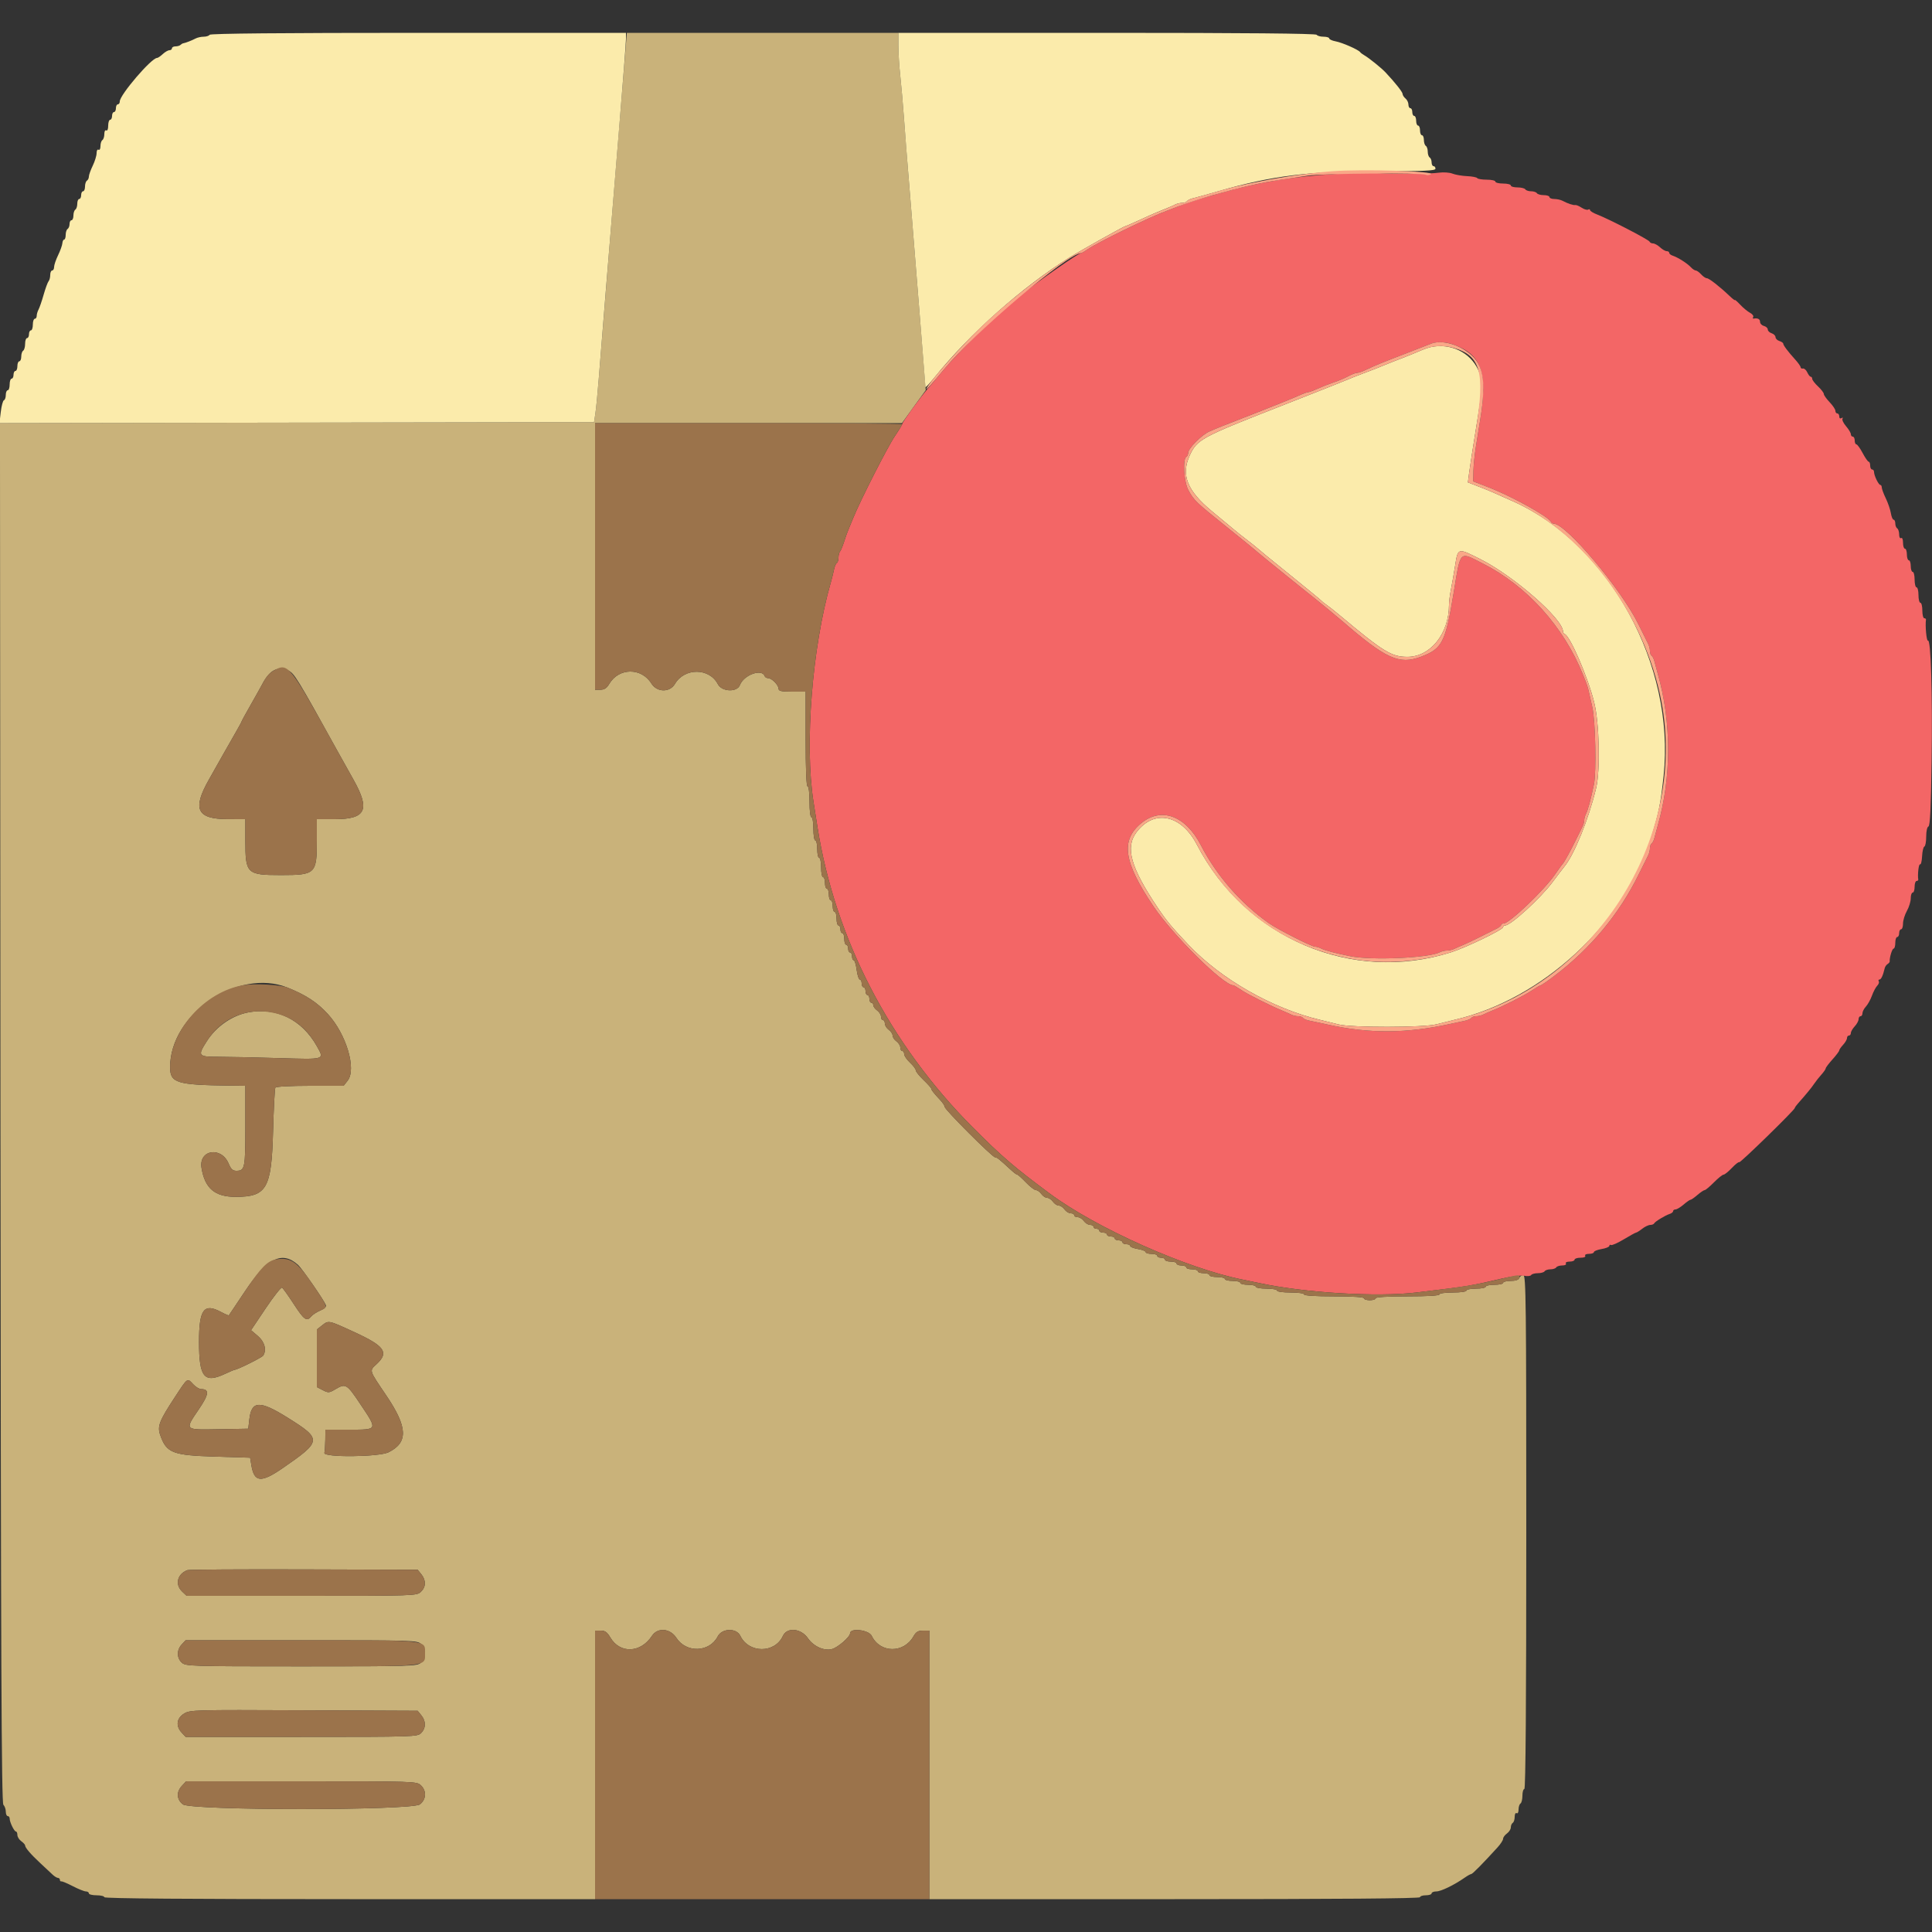 <svg id="svg" version="1.1" xmlns="http://www.w3.org/2000/svg" xmlns:xlink="http://www.w3.org/1999/xlink" width="400" height="400" viewBox="0, 0, 400,400"><rect x="0" y="0" width="400" height="400" fill="#333333" stroke="none"/><g id="svgg"><path id="path0" d="M128.455 23.100 C 127.726 32.065,126.701 44.620,126.179 51.000 C 125.140 63.673,124.618 70.137,123.966 78.400 C 123.732 81.370,123.417 84.610,123.266 85.600 L 122.992 87.400 61.493 87.501 L -0.005 87.603 0.097 230.381 C 0.179 343.961,0.302 373.262,0.700 373.660 C 0.975 373.935,1.200 374.574,1.200 375.080 C 1.200 375.586,1.380 376.000,1.600 376.000 C 1.820 376.000,2.000 376.234,2.000 376.520 C 2.000 377.256,2.941 379.193,3.300 379.197 C 3.465 379.199,3.600 379.520,3.600 379.912 C 3.600 380.303,3.960 380.883,4.400 381.200 C 4.840 381.517,5.200 381.915,5.200 382.084 C 5.200 382.546,6.396 383.937,8.365 385.763 C 9.335 386.663,10.460 387.715,10.865 388.100 C 11.269 388.485,11.780 388.800,12.000 388.800 C 12.220 388.800,12.400 388.980,12.400 389.200 C 12.400 389.420,12.535 389.564,12.700 389.520 C 12.865 389.476,13.939 389.926,15.087 390.520 C 16.234 391.114,17.449 391.600,17.787 391.600 C 18.124 391.600,18.400 391.780,18.400 392.000 C 18.400 392.220,19.120 392.400,20.000 392.400 C 20.880 392.400,21.600 392.580,21.600 392.800 C 21.600 393.065,38.800 393.200,72.400 393.200 L 123.200 393.200 123.200 365.400 L 123.200 337.600 124.360 337.600 C 125.266 337.600,125.705 337.912,126.359 339.020 C 128.366 342.423,132.638 342.261,134.976 338.692 C 136.151 336.899,138.748 337.108,140.035 339.100 C 142.088 342.276,146.886 342.115,148.593 338.814 C 149.487 337.085,152.469 337.003,153.278 338.685 C 155.033 342.334,160.420 342.344,162.091 338.700 C 162.940 336.848,165.843 337.113,167.266 339.173 C 168.433 340.861,170.581 341.842,172.214 341.432 C 173.431 341.127,176.000 338.906,176.000 338.159 C 176.000 336.983,179.879 337.439,180.478 338.685 C 182.209 342.283,187.103 342.345,189.123 338.794 C 189.655 337.859,190.078 337.605,191.100 337.603 L 192.400 337.600 192.400 365.400 L 192.400 393.200 243.200 393.200 C 276.800 393.200,294.000 393.065,294.000 392.800 C 294.000 392.580,294.540 392.400,295.200 392.400 C 295.860 392.400,296.400 392.220,296.400 392.000 C 296.400 391.780,296.844 391.600,297.386 391.600 C 298.341 391.600,301.086 390.265,303.262 388.743 C 303.846 388.334,304.450 388.000,304.605 388.000 C 304.861 388.000,306.933 385.902,310.025 382.511 C 310.671 381.803,311.200 380.987,311.200 380.700 C 311.200 380.412,311.560 379.917,312.000 379.600 C 312.440 379.283,312.800 378.714,312.800 378.335 C 312.800 377.957,312.980 377.536,313.200 377.400 C 313.420 377.264,313.600 376.703,313.600 376.153 C 313.600 375.588,313.774 375.260,314.000 375.400 C 314.226 375.540,314.400 375.212,314.400 374.647 C 314.400 374.097,314.580 373.536,314.800 373.400 C 315.020 373.264,315.200 372.533,315.200 371.776 C 315.200 371.019,315.380 370.400,315.600 370.400 C 315.865 370.400,316.000 352.400,316.000 317.200 C 316.000 269.693,315.934 264.000,315.387 264.000 C 315.051 264.000,314.671 264.270,314.545 264.600 C 314.395 264.991,313.772 265.200,312.757 265.200 C 311.901 265.200,311.200 265.380,311.200 265.600 C 311.200 265.820,310.390 266.000,309.400 266.000 C 308.410 266.000,307.600 266.180,307.600 266.400 C 307.600 266.620,306.700 266.800,305.600 266.800 C 304.500 266.800,303.600 266.980,303.600 267.200 C 303.600 267.429,302.400 267.600,300.800 267.600 C 299.200 267.600,298.000 267.771,298.000 268.000 C 298.000 268.251,295.533 268.400,291.400 268.400 C 287.267 268.400,284.800 268.549,284.800 268.800 C 284.800 269.020,284.260 269.200,283.600 269.200 C 282.940 269.200,282.400 269.020,282.400 268.800 C 282.400 268.551,280.067 268.400,276.200 268.400 C 272.333 268.400,270.000 268.249,270.000 268.000 C 270.000 267.771,268.800 267.600,267.200 267.600 C 265.600 267.600,264.400 267.429,264.400 267.200 C 264.400 266.980,263.410 266.800,262.200 266.800 C 260.990 266.800,260.000 266.620,260.000 266.400 C 260.000 266.180,259.280 266.000,258.400 266.000 C 257.520 266.000,256.800 265.820,256.800 265.600 C 256.800 265.380,256.080 265.200,255.200 265.200 C 254.320 265.200,253.600 265.020,253.600 264.800 C 253.600 264.580,252.880 264.400,252.000 264.400 C 251.120 264.400,250.400 264.220,250.400 264.000 C 250.400 263.780,249.860 263.600,249.200 263.600 C 248.540 263.600,248.000 263.420,248.000 263.200 C 248.000 262.980,247.460 262.800,246.800 262.800 C 246.140 262.800,245.600 262.620,245.600 262.400 C 245.600 262.180,245.150 262.000,244.600 262.000 C 244.050 262.000,243.600 261.820,243.600 261.600 C 243.600 261.380,243.060 261.200,242.400 261.200 C 241.740 261.200,241.200 261.020,241.200 260.800 C 241.200 260.580,240.840 260.400,240.400 260.400 C 239.960 260.400,239.600 260.220,239.600 260.000 C 239.600 259.780,239.060 259.600,238.400 259.600 C 237.740 259.600,237.200 259.436,237.200 259.235 C 237.200 259.034,236.480 258.749,235.600 258.600 C 234.720 258.451,234.000 258.166,234.000 257.965 C 234.000 257.764,233.640 257.600,233.200 257.600 C 232.760 257.600,232.400 257.420,232.400 257.200 C 232.400 256.980,232.040 256.800,231.600 256.800 C 231.160 256.800,230.800 256.620,230.800 256.400 C 230.800 256.180,230.440 256.000,230.000 256.000 C 229.560 256.000,229.200 255.820,229.200 255.600 C 229.200 255.380,228.840 255.200,228.400 255.200 C 227.960 255.200,227.600 255.020,227.600 254.800 C 227.600 254.580,227.330 254.400,227.000 254.400 C 226.670 254.400,226.400 254.220,226.400 254.000 C 226.400 253.780,226.080 253.600,225.688 253.600 C 225.297 253.600,224.717 253.240,224.400 252.800 C 224.083 252.360,223.503 252.000,223.112 252.000 C 222.720 252.000,222.400 251.820,222.400 251.600 C 222.400 251.380,222.080 251.200,221.688 251.200 C 221.297 251.200,220.717 250.840,220.400 250.400 C 220.083 249.960,219.543 249.600,219.200 249.600 C 218.857 249.600,218.317 249.240,218.000 248.800 C 217.683 248.360,217.143 248.000,216.800 248.000 C 216.457 248.000,215.917 247.640,215.600 247.200 C 215.283 246.760,214.779 246.400,214.480 246.400 C 214.182 246.400,213.246 245.680,212.400 244.800 C 211.554 243.920,210.750 243.200,210.613 243.200 C 210.476 243.200,209.924 242.795,209.386 242.300 C 206.811 239.929,206.400 239.600,206.010 239.600 C 205.462 239.600,195.600 229.734,195.600 229.186 C 195.600 228.954,195.195 228.330,194.700 227.801 C 193.341 226.347,192.800 225.660,192.800 225.386 C 192.800 225.249,192.080 224.446,191.200 223.600 C 190.320 222.754,189.600 221.851,189.600 221.592 C 189.600 221.333,189.060 220.617,188.400 220.000 C 187.740 219.383,187.200 218.591,187.200 218.240 C 187.200 217.888,187.020 217.600,186.800 217.600 C 186.580 217.600,186.400 217.280,186.400 216.888 C 186.400 216.497,186.040 215.917,185.600 215.600 C 185.160 215.283,184.800 214.743,184.800 214.400 C 184.800 214.057,184.440 213.517,184.000 213.200 C 183.560 212.883,183.200 212.303,183.200 211.912 C 183.200 211.520,183.020 211.200,182.800 211.200 C 182.580 211.200,182.400 210.880,182.400 210.488 C 182.400 210.097,182.040 209.517,181.600 209.200 C 181.160 208.883,180.800 208.393,180.800 208.112 C 180.800 207.830,180.620 207.600,180.400 207.600 C 180.180 207.600,180.000 207.240,180.000 206.800 C 180.000 206.360,179.820 206.000,179.600 206.000 C 179.380 206.000,179.200 205.640,179.200 205.200 C 179.200 204.760,179.020 204.400,178.800 204.400 C 178.580 204.400,178.400 204.040,178.400 203.600 C 178.400 203.160,178.226 202.800,178.014 202.800 C 177.801 202.800,177.508 201.900,177.362 200.800 C 177.216 199.700,176.940 198.800,176.748 198.800 C 176.557 198.800,176.400 198.440,176.400 198.000 C 176.400 197.560,176.220 197.200,176.000 197.200 C 175.780 197.200,175.600 196.840,175.600 196.400 C 175.600 195.960,175.420 195.600,175.200 195.600 C 174.980 195.600,174.800 195.060,174.800 194.400 C 174.800 193.740,174.620 193.200,174.400 193.200 C 174.180 193.200,174.000 192.840,174.000 192.400 C 174.000 191.960,173.820 191.600,173.600 191.600 C 173.380 191.600,173.200 190.970,173.200 190.200 C 173.200 189.430,173.020 188.800,172.800 188.800 C 172.580 188.800,172.400 188.260,172.400 187.600 C 172.400 186.940,172.220 186.400,172.000 186.400 C 171.780 186.400,171.600 185.860,171.600 185.200 C 171.600 184.540,171.420 184.000,171.200 184.000 C 170.980 184.000,170.800 183.460,170.800 182.800 C 170.800 182.140,170.620 181.600,170.400 181.600 C 170.180 181.600,170.000 180.700,170.000 179.600 C 170.000 178.500,169.820 177.600,169.600 177.600 C 169.380 177.600,169.200 176.790,169.200 175.800 C 169.200 174.810,169.020 174.000,168.800 174.000 C 168.578 174.000,168.400 172.933,168.400 171.600 C 168.400 170.267,168.222 169.200,168.000 169.200 C 167.767 169.200,167.600 167.867,167.600 166.000 C 167.600 164.133,167.433 162.800,167.200 162.800 C 166.944 162.800,166.800 159.267,166.800 153.000 L 166.800 143.200 164.000 143.200 C 161.778 143.200,161.200 143.076,161.200 142.600 C 161.200 141.840,159.781 140.400,159.033 140.400 C 158.722 140.400,158.407 140.224,158.333 140.009 C 157.771 138.360,153.994 139.711,153.180 141.853 C 152.603 143.371,149.446 143.237,148.631 141.659 C 146.867 138.249,141.739 138.210,139.742 141.591 C 138.666 143.412,136.016 143.363,134.855 141.500 C 132.786 138.179,128.128 138.228,126.142 141.591 C 125.619 142.476,125.129 142.800,124.314 142.800 L 123.200 142.800 123.200 115.200 L 123.200 87.600 154.973 87.600 L 186.746 87.600 189.207 84.190 L 191.669 80.780 190.441 65.490 C 189.765 57.080,189.024 47.860,188.795 45.000 C 188.565 42.140,188.211 37.820,188.007 35.400 C 187.804 32.980,187.441 28.300,187.201 25.000 C 186.961 21.700,186.593 17.458,186.382 15.573 C 186.172 13.688,186.000 10.943,186.000 9.473 L 186.000 6.800 157.890 6.800 L 129.781 6.800 128.455 23.100 M59.695 138.825 C 60.906 139.377,61.589 140.495,69.821 155.400 C 70.550 156.720,72.058 159.420,73.172 161.400 C 76.688 167.647,75.775 169.600,69.342 169.600 L 65.600 169.600 65.600 174.026 C 65.600 180.911,65.327 181.175,58.200 181.175 C 51.073 181.175,50.800 180.911,50.800 174.026 L 50.800 169.600 47.100 169.591 C 40.749 169.576,39.785 167.522,43.256 161.400 C 44.253 159.640,45.573 157.300,46.189 156.200 C 46.805 155.100,47.914 153.155,48.654 151.879 C 49.394 150.602,50.000 149.491,50.000 149.410 C 50.000 149.329,50.855 147.764,51.901 145.932 C 52.947 144.099,54.037 142.150,54.323 141.600 C 55.822 138.726,57.535 137.841,59.695 138.825 M59.502 204.459 C 63.318 205.990,65.672 207.532,67.889 209.954 C 71.713 214.134,73.851 221.356,71.971 223.746 L 71.142 224.800 64.195 224.800 C 60.183 224.800,57.147 224.962,57.010 225.184 C 56.879 225.396,56.666 229.491,56.535 234.284 C 56.215 246.072,55.231 247.789,48.800 247.797 C 44.484 247.801,42.412 246.047,41.723 241.805 C 41.110 238.028,45.820 237.280,47.338 240.914 C 47.805 242.031,48.193 242.400,48.900 242.400 C 50.706 242.400,50.800 241.941,50.800 233.120 L 50.800 224.800 47.500 224.760 C 36.605 224.628,35.234 224.208,35.217 221.000 C 35.159 209.977,49.279 200.360,59.502 204.459 M51.331 209.618 C 47.998 210.277,44.774 212.524,42.841 215.536 C 40.855 218.632,40.981 218.800,45.300 218.801 C 47.335 218.802,52.915 218.920,57.700 219.065 C 67.436 219.359,67.193 219.435,65.591 216.583 C 62.499 211.079,57.151 208.467,51.331 209.618 M61.680 261.864 C 62.522 262.617,67.055 269.156,67.451 270.188 C 67.595 270.564,67.213 270.951,66.335 271.318 C 65.601 271.625,64.753 272.174,64.451 272.538 C 63.508 273.675,62.966 273.296,60.832 270.011 C 59.692 268.257,58.596 266.721,58.395 266.597 C 58.194 266.473,56.668 268.403,55.003 270.886 L 51.976 275.400 53.388 276.600 C 54.789 277.791,55.249 279.479,54.494 280.660 C 54.241 281.056,49.128 283.600,48.586 283.600 C 48.479 283.600,47.599 283.973,46.630 284.428 C 42.280 286.473,41.214 285.186,41.206 277.882 C 41.198 271.102,42.200 269.722,45.749 271.624 C 46.594 272.077,47.331 272.392,47.385 272.324 C 47.440 272.256,48.942 270.014,50.723 267.341 C 55.317 260.447,58.384 258.914,61.680 261.864 M73.400 275.813 C 79.654 278.688,80.570 279.999,78.000 282.400 C 76.434 283.863,76.324 283.504,79.987 288.931 C 84.424 295.505,84.549 298.638,80.458 300.674 C 78.459 301.669,66.899 301.778,67.161 300.800 C 67.249 300.470,67.333 299.255,67.347 298.100 L 67.371 296.000 72.286 296.000 C 78.277 296.000,78.223 296.124,74.594 290.697 C 71.792 286.507,71.569 286.373,69.449 287.624 C 68.140 288.397,67.977 288.408,66.826 287.814 L 65.600 287.179 65.600 281.219 L 65.600 275.258 66.654 274.429 C 68.060 273.323,67.918 273.294,73.400 275.813 M40.000 286.600 C 40.517 287.150,41.246 287.600,41.621 287.600 C 43.388 287.600,43.285 288.651,41.218 291.698 C 38.189 296.161,38.073 296.041,45.300 295.910 L 51.400 295.800 51.624 293.850 C 52.069 289.973,53.764 289.894,59.507 293.484 C 66.710 297.986,66.678 298.333,58.540 303.952 C 54.017 307.075,52.619 306.930,52.028 303.279 L 51.788 301.800 44.594 301.578 C 35.717 301.305,34.478 300.824,33.185 297.149 C 32.535 295.301,32.945 294.228,36.200 289.269 C 38.913 285.135,38.739 285.258,40.000 286.600 M87.236 325.944 C 88.245 327.192,88.203 328.580,87.125 329.584 C 86.264 330.386,85.848 330.400,62.450 330.400 L 38.652 330.400 37.726 329.530 C 36.168 328.067,36.698 325.869,38.800 325.079 C 39.130 324.955,49.991 324.886,62.936 324.927 L 86.471 325.000 87.236 325.944 M87.200 340.400 C 88.246 341.446,88.226 343.271,87.158 344.238 C 86.350 344.969,85.357 345.000,62.400 345.000 C 39.443 345.000,38.450 344.969,37.642 344.238 C 36.574 343.272,36.563 341.606,37.616 340.475 L 38.431 339.600 62.416 339.600 C 85.867 339.600,86.418 339.618,87.200 340.400 M87.236 355.144 C 88.222 356.363,88.208 357.792,87.200 358.800 C 86.418 359.582,85.867 359.600,62.416 359.600 L 38.431 359.600 37.616 358.725 C 36.349 357.365,36.548 355.743,38.100 354.790 C 39.365 354.014,40.026 353.995,62.936 354.096 L 86.471 354.200 87.236 355.144 M87.125 369.616 C 88.352 370.759,88.272 372.528,86.946 373.571 C 85.291 374.873,39.509 374.873,37.854 373.571 C 36.551 372.546,36.477 370.995,37.670 369.726 L 38.539 368.800 62.394 368.800 C 85.848 368.800,86.264 368.814,87.125 369.616 " stroke="none" fill="#c9b27a" fill-rule="evenodd"></path><path id="path1" d="M276.600 36.013 C 267.967 36.499,260.451 37.743,252.800 39.951 C 252.030 40.173,250.770 40.524,250.000 40.730 C 248.328 41.178,244.918 42.305,243.800 42.780 C 243.360 42.966,242.370 43.349,241.600 43.630 C 237.943 44.965,227.166 50.214,225.138 51.649 C 224.554 52.062,223.963 52.400,223.825 52.400 C 223.279 52.400,215.091 58.119,211.209 61.213 C 206.774 64.745,198.537 72.734,195.364 76.580 C 194.284 77.888,192.843 79.598,192.162 80.380 C 190.618 82.150,186.800 87.419,186.800 87.778 C 186.800 87.924,186.105 89.069,185.255 90.322 C 183.757 92.530,178.151 103.550,176.669 107.200 C 176.267 108.190,175.784 109.360,175.595 109.800 C 175.407 110.240,175.024 111.320,174.745 112.200 C 174.465 113.080,174.093 113.971,173.918 114.180 C 173.743 114.389,173.600 114.963,173.600 115.456 C 173.600 115.949,173.441 116.451,173.246 116.571 C 173.051 116.692,172.796 117.287,172.679 117.895 C 172.562 118.503,172.259 119.720,172.006 120.600 C 168.146 134.042,166.558 154.141,168.421 165.974 C 168.648 167.418,169.019 169.770,169.244 171.200 C 172.870 194.241,184.185 216.133,201.400 233.413 C 207.400 239.436,210.040 241.705,217.363 247.131 C 227.080 254.332,245.820 262.675,257.400 264.957 C 258.060 265.087,259.500 265.387,260.600 265.623 C 270.140 267.675,285.040 268.577,293.236 267.598 C 304.007 266.312,304.231 266.276,310.907 264.720 C 312.836 264.271,314.944 264.009,315.591 264.138 C 316.239 264.268,316.877 264.200,317.008 263.987 C 317.140 263.774,317.766 263.600,318.400 263.600 C 319.034 263.600,319.664 263.420,319.800 263.200 C 319.936 262.980,320.476 262.800,321.000 262.800 C 321.524 262.800,322.064 262.620,322.200 262.400 C 322.336 262.180,322.897 262.000,323.447 262.000 C 324.012 262.000,324.340 261.826,324.200 261.600 C 324.060 261.373,324.396 261.200,324.976 261.200 C 325.539 261.200,326.000 261.020,326.000 260.800 C 326.000 260.580,326.551 260.400,327.224 260.400 C 327.937 260.400,328.344 260.233,328.200 260.000 C 328.060 259.773,328.396 259.600,328.976 259.600 C 329.539 259.600,330.000 259.436,330.000 259.235 C 330.000 259.034,330.720 258.749,331.600 258.600 C 332.480 258.451,333.200 258.155,333.200 257.941 C 333.200 257.728,333.354 257.648,333.543 257.765 C 333.732 257.881,334.923 257.352,336.191 256.588 C 337.459 255.825,338.610 255.196,338.748 255.191 C 338.887 255.186,339.450 254.830,340.000 254.400 C 340.550 253.970,341.300 253.614,341.667 253.609 C 342.033 253.604,342.393 253.465,342.467 253.300 C 342.634 252.924,344.764 251.625,345.700 251.329 C 346.085 251.207,346.400 250.948,346.400 250.753 C 346.400 250.559,346.625 250.400,346.900 250.400 C 347.175 250.399,347.923 249.949,348.562 249.400 C 349.201 248.850,349.848 248.400,350.000 248.400 C 350.152 248.400,350.799 247.950,351.438 247.400 C 352.077 246.851,352.749 246.401,352.931 246.400 C 353.114 246.400,353.976 245.680,354.847 244.800 C 355.718 243.920,356.616 243.200,356.842 243.200 C 357.069 243.200,357.845 242.573,358.567 241.807 C 359.290 241.041,359.975 240.509,360.090 240.624 C 360.291 240.824,371.600 229.787,371.600 229.391 C 371.600 229.286,371.879 228.885,372.221 228.500 C 373.957 226.541,375.058 225.201,375.600 224.387 C 375.930 223.891,376.605 223.035,377.100 222.485 C 377.595 221.934,378.000 221.349,378.000 221.186 C 378.000 221.022,378.626 220.193,379.391 219.344 C 380.156 218.495,380.786 217.657,380.791 217.483 C 380.796 217.309,381.160 216.780,381.600 216.308 C 382.040 215.836,382.400 215.213,382.400 214.925 C 382.400 214.636,382.580 214.400,382.800 214.400 C 383.020 214.400,383.200 214.164,383.200 213.875 C 383.200 213.587,383.560 212.964,384.000 212.492 C 384.440 212.020,384.800 211.356,384.800 211.017 C 384.800 210.678,384.980 210.400,385.200 210.400 C 385.420 210.400,385.600 210.122,385.600 209.783 C 385.600 209.444,385.921 208.822,386.313 208.401 C 386.706 207.980,387.271 206.959,387.570 206.132 C 387.869 205.306,388.360 204.383,388.660 204.082 C 388.961 203.782,389.105 203.370,388.980 203.168 C 388.855 202.965,388.922 202.800,389.130 202.800 C 389.471 202.800,389.854 201.966,390.215 200.440 C 390.287 200.132,390.554 199.752,390.808 199.595 C 391.061 199.439,391.257 199.197,391.244 199.057 C 391.171 198.306,391.749 196.400,392.050 196.400 C 392.243 196.400,392.400 195.860,392.400 195.200 C 392.400 194.540,392.580 194.000,392.800 194.000 C 393.020 194.000,393.200 193.640,393.200 193.200 C 393.200 192.760,393.380 192.400,393.600 192.400 C 393.820 192.400,394.000 191.865,394.000 191.212 C 394.000 190.559,394.360 189.383,394.800 188.600 C 395.240 187.817,395.600 186.641,395.600 185.988 C 395.600 185.335,395.780 184.800,396.000 184.800 C 396.220 184.800,396.400 184.260,396.400 183.600 C 396.400 182.940,396.580 182.400,396.800 182.400 C 397.020 182.400,397.179 182.265,397.153 182.100 C 396.987 181.051,397.256 178.787,397.526 178.955 C 397.706 179.065,397.896 178.311,397.948 177.278 C 398.000 176.245,398.213 175.340,398.421 175.267 C 398.630 175.193,398.800 174.263,398.800 173.200 C 398.800 172.086,398.997 171.201,399.265 171.112 C 399.601 171.000,399.782 167.241,399.918 157.573 C 400.115 143.560,399.771 132.247,399.159 132.626 C 398.870 132.804,398.561 129.511,398.753 128.300 C 398.779 128.135,398.620 128.000,398.400 128.000 C 398.180 128.000,398.000 127.280,398.000 126.400 C 398.000 125.520,397.820 124.800,397.600 124.800 C 397.380 124.800,397.200 124.080,397.200 123.200 C 397.200 122.320,397.020 121.600,396.800 121.600 C 396.580 121.600,396.400 120.880,396.400 120.000 C 396.400 119.120,396.220 118.400,396.000 118.400 C 395.780 118.400,395.600 117.860,395.600 117.200 C 395.600 116.540,395.420 116.000,395.200 116.000 C 394.980 116.000,394.800 115.460,394.800 114.800 C 394.800 114.140,394.620 113.600,394.400 113.600 C 394.180 113.600,394.000 113.049,394.000 112.376 C 394.000 111.663,393.833 111.256,393.600 111.400 C 393.374 111.540,393.200 111.212,393.200 110.647 C 393.200 110.097,393.020 109.536,392.800 109.400 C 392.580 109.264,392.400 108.803,392.400 108.376 C 392.400 107.949,392.244 107.600,392.052 107.600 C 391.861 107.600,391.606 106.992,391.485 106.249 C 391.365 105.506,390.891 104.123,390.433 103.174 C 389.975 102.226,389.600 101.214,389.600 100.925 C 389.600 100.636,389.465 100.399,389.300 100.397 C 388.941 100.393,388.000 98.456,388.000 97.720 C 388.000 97.434,387.820 97.200,387.600 97.200 C 387.380 97.200,387.200 96.840,387.200 96.400 C 387.200 95.960,387.065 95.600,386.899 95.600 C 386.734 95.600,386.169 94.790,385.644 93.800 C 385.119 92.810,384.534 92.000,384.344 92.000 C 384.155 92.000,384.000 91.640,384.000 91.200 C 384.000 90.760,383.820 90.400,383.600 90.400 C 383.380 90.400,383.200 90.175,383.200 89.900 C 383.199 89.625,382.753 88.882,382.208 88.248 C 381.663 87.614,381.331 86.911,381.470 86.686 C 381.616 86.451,381.527 86.398,381.262 86.562 C 380.988 86.731,380.800 86.593,380.800 86.224 C 380.800 85.881,380.620 85.600,380.400 85.600 C 380.180 85.600,380.000 85.357,380.000 85.059 C 380.000 84.762,379.460 83.954,378.800 83.263 C 378.140 82.572,377.600 81.808,377.600 81.564 C 377.600 81.320,377.060 80.617,376.400 80.000 C 375.740 79.383,375.200 78.681,375.200 78.440 C 375.200 78.198,375.063 78.000,374.895 78.000 C 374.727 78.000,374.405 77.595,374.180 77.100 C 373.955 76.605,373.552 76.245,373.285 76.300 C 373.018 76.355,372.800 76.239,372.800 76.042 C 372.800 75.846,372.305 75.137,371.700 74.469 C 370.165 72.772,369.200 71.489,369.200 71.146 C 369.200 70.985,368.840 70.740,368.400 70.600 C 367.960 70.460,367.600 70.100,367.600 69.800 C 367.600 69.500,367.240 69.140,366.800 69.000 C 366.360 68.860,366.000 68.509,366.000 68.220 C 366.000 67.930,365.640 67.599,365.200 67.484 C 364.760 67.369,364.400 66.988,364.400 66.637 C 364.400 66.055,363.925 65.814,363.070 65.963 C 362.889 65.994,362.849 65.844,362.981 65.630 C 363.114 65.416,362.812 65.021,362.311 64.754 C 361.810 64.486,360.905 63.738,360.300 63.091 C 359.695 62.444,359.200 62.011,359.200 62.127 C 359.200 62.243,358.696 61.857,358.080 61.269 C 356.047 59.329,353.829 57.600,353.373 57.600 C 353.126 57.600,352.598 57.240,352.200 56.800 C 351.802 56.360,351.300 56.000,351.085 56.000 C 350.870 56.000,350.402 55.685,350.046 55.300 C 349.309 54.504,347.342 53.259,346.300 52.929 C 345.915 52.807,345.600 52.548,345.600 52.353 C 345.600 52.159,345.364 52.000,345.075 52.000 C 344.787 52.000,344.164 51.640,343.692 51.200 C 343.220 50.760,342.571 50.400,342.250 50.400 C 341.929 50.400,341.607 50.235,341.533 50.034 C 341.387 49.632,333.095 45.338,330.700 44.423 C 329.875 44.108,329.200 43.694,329.200 43.502 C 329.200 43.310,329.025 43.261,328.811 43.393 C 328.598 43.525,327.988 43.349,327.458 43.001 C 326.927 42.653,326.337 42.405,326.147 42.448 C 325.762 42.536,324.572 42.140,323.505 41.571 C 323.123 41.367,322.358 41.200,321.805 41.200 C 321.252 41.200,320.800 41.020,320.800 40.800 C 320.800 40.580,320.271 40.400,319.624 40.400 C 318.977 40.400,318.336 40.220,318.200 40.000 C 318.064 39.780,317.524 39.600,317.000 39.600 C 316.476 39.600,315.936 39.420,315.800 39.200 C 315.664 38.980,314.933 38.800,314.176 38.800 C 313.419 38.800,312.800 38.620,312.800 38.400 C 312.800 38.180,312.080 38.000,311.200 38.000 C 310.320 38.000,309.600 37.820,309.600 37.600 C 309.600 37.380,308.801 37.200,307.824 37.200 C 306.847 37.200,305.957 37.054,305.847 36.876 C 305.737 36.698,304.781 36.513,303.723 36.467 C 302.666 36.420,301.311 36.186,300.713 35.947 C 300.115 35.709,298.855 35.621,297.913 35.752 C 295.993 36.019,289.744 36.064,285.200 35.844 C 283.550 35.764,279.680 35.840,276.600 36.013 M300.818 71.306 C 306.738 73.370,308.054 77.039,306.447 87.000 C 306.234 88.320,305.844 90.750,305.581 92.400 C 305.318 94.050,305.079 96.359,305.051 97.530 L 305.000 99.661 308.180 100.891 C 313.062 102.779,320.695 107.014,321.133 108.077 C 321.207 108.255,321.430 108.400,321.629 108.400 C 324.226 108.400,335.658 121.966,339.246 129.307 C 340.132 131.118,341.023 132.913,341.228 133.295 C 341.433 133.677,341.600 134.341,341.600 134.771 C 341.600 135.201,341.759 135.651,341.952 135.770 C 342.146 135.890,342.403 136.396,342.524 136.894 C 342.645 137.392,342.950 138.520,343.202 139.400 C 346.088 149.481,346.088 160.919,343.202 171.000 C 342.950 171.880,342.645 173.008,342.524 173.506 C 342.403 174.004,342.146 174.510,341.952 174.630 C 341.759 174.749,341.600 175.199,341.600 175.629 C 341.600 176.059,341.433 176.723,341.228 177.105 C 341.023 177.487,340.152 179.240,339.292 181.000 C 335.304 189.156,329.326 196.362,321.851 202.020 C 320.412 203.109,319.125 204.000,318.990 204.000 C 318.855 204.000,317.992 204.503,317.072 205.117 C 315.525 206.151,311.151 208.361,308.800 209.296 C 308.250 209.514,307.487 209.852,307.105 210.047 C 306.723 210.241,306.059 210.400,305.629 210.400 C 305.199 210.400,304.749 210.559,304.629 210.754 C 304.508 210.949,303.913 211.210,303.305 211.336 C 302.697 211.461,301.300 211.762,300.200 212.003 C 291.141 213.992,283.419 214.024,274.800 212.107 C 273.370 211.789,271.703 211.434,271.095 211.318 C 270.487 211.203,269.892 210.949,269.771 210.754 C 269.651 210.559,269.201 210.400,268.771 210.400 C 268.341 210.400,267.677 210.241,267.295 210.047 C 266.913 209.852,266.150 209.511,265.600 209.289 C 263.209 208.322,258.318 205.868,257.000 204.974 C 256.210 204.438,255.469 204.000,255.352 204.000 C 253.295 204.000,242.876 193.684,238.760 187.572 C 232.623 178.461,231.972 173.989,236.267 170.449 C 240.437 167.012,245.455 168.859,248.631 175.000 C 251.896 181.315,256.856 186.999,262.727 191.153 C 264.479 192.394,271.580 196.000,272.270 196.000 C 272.567 196.000,273.123 196.162,273.505 196.361 C 274.293 196.771,276.413 197.336,279.531 197.968 C 283.960 198.866,295.773 198.350,298.095 197.157 C 298.477 196.961,299.154 196.800,299.600 196.800 C 300.046 196.800,300.723 196.641,301.105 196.447 C 301.487 196.252,302.250 195.916,302.800 195.699 C 303.350 195.483,304.970 194.717,306.400 193.998 C 307.830 193.280,309.404 192.491,309.897 192.246 C 310.390 192.001,310.795 191.665,310.797 191.500 C 310.799 191.335,311.025 191.199,311.300 191.199 C 312.511 191.195,319.787 184.232,322.041 180.920 C 322.759 179.864,323.449 178.910,323.574 178.800 C 323.846 178.559,325.208 176.071,326.418 173.600 C 326.903 172.610,327.458 171.487,327.650 171.105 C 327.843 170.723,328.000 170.136,328.000 169.800 C 328.000 169.464,328.162 168.877,328.361 168.495 C 328.763 167.721,329.307 165.705,330.005 162.400 C 330.546 159.840,330.321 149.173,329.667 146.400 C 329.434 145.410,329.130 144.060,328.991 143.400 C 328.751 142.255,328.633 141.905,327.704 139.600 C 323.722 129.715,316.108 121.288,306.968 116.651 C 302.062 114.163,302.446 113.781,300.987 122.600 C 299.255 133.071,298.621 134.312,294.154 135.983 C 289.692 137.652,286.929 136.401,277.996 128.669 C 276.905 127.725,272.984 124.490,272.006 123.727 C 270.054 122.206,260.167 114.200,260.000 114.006 C 259.890 113.879,257.174 111.666,253.964 109.090 C 247.512 103.910,247.244 103.653,246.041 101.488 C 245.136 99.860,244.830 95.076,245.600 94.600 C 245.820 94.464,246.000 94.086,246.000 93.759 C 246.000 92.851,248.792 90.035,250.384 89.338 C 252.179 88.553,252.097 88.585,260.200 85.425 C 263.940 83.966,267.770 82.419,268.711 81.986 C 269.652 81.554,270.599 81.200,270.815 81.200 C 271.032 81.200,271.972 80.855,272.904 80.434 C 273.837 80.012,275.320 79.431,276.200 79.142 C 277.080 78.853,278.390 78.298,279.112 77.908 C 279.834 77.519,280.661 77.200,280.951 77.200 C 281.240 77.200,282.000 76.950,282.639 76.644 C 284.595 75.706,286.417 74.958,291.000 73.209 C 293.420 72.286,295.760 71.378,296.200 71.192 C 297.370 70.698,299.202 70.743,300.818 71.306 " stroke="none" fill="#f36666" fill-rule="evenodd"></path><path id="path2" d="M43.400 7.200 C 43.264 7.420,42.711 7.600,42.171 7.600 C 41.631 7.600,40.877 7.767,40.495 7.971 C 39.738 8.374,38.358 8.910,37.933 8.965 C 37.787 8.984,37.532 9.135,37.367 9.300 C 37.202 9.465,36.737 9.600,36.333 9.600 C 35.930 9.600,35.600 9.780,35.600 10.000 C 35.600 10.220,35.364 10.400,35.075 10.400 C 34.787 10.400,34.164 10.760,33.692 11.200 C 33.220 11.640,32.686 12.000,32.506 12.000 C 31.348 12.000,24.800 19.645,24.800 20.996 C 24.800 21.328,24.620 21.600,24.400 21.600 C 24.180 21.600,24.000 21.960,24.000 22.400 C 24.000 22.840,23.820 23.200,23.600 23.200 C 23.380 23.200,23.200 23.560,23.200 24.000 C 23.200 24.440,23.020 24.800,22.800 24.800 C 22.580 24.800,22.400 25.351,22.400 26.024 C 22.400 26.737,22.233 27.144,22.000 27.000 C 21.774 26.860,21.600 27.188,21.600 27.753 C 21.600 28.303,21.420 28.864,21.200 29.000 C 20.980 29.136,20.800 29.697,20.800 30.247 C 20.800 30.812,20.626 31.140,20.400 31.000 C 20.176 30.862,20.000 31.171,20.000 31.701 C 20.000 32.223,19.640 33.395,19.200 34.306 C 18.760 35.216,18.400 36.229,18.400 36.557 C 18.400 36.885,18.220 37.264,18.000 37.400 C 17.780 37.536,17.600 38.087,17.600 38.624 C 17.600 39.161,17.420 39.600,17.200 39.600 C 16.980 39.600,16.800 39.960,16.800 40.400 C 16.800 40.840,16.620 41.200,16.400 41.200 C 16.180 41.200,16.000 41.639,16.000 42.176 C 16.000 42.713,15.820 43.264,15.600 43.400 C 15.380 43.536,15.200 44.087,15.200 44.624 C 15.200 45.161,15.020 45.600,14.800 45.600 C 14.580 45.600,14.400 45.949,14.400 46.376 C 14.400 46.803,14.220 47.264,14.000 47.400 C 13.780 47.536,13.600 48.087,13.600 48.624 C 13.600 49.161,13.458 49.600,13.285 49.600 C 13.112 49.600,12.944 49.943,12.913 50.362 C 12.881 50.781,12.483 51.895,12.028 52.837 C 11.572 53.779,11.200 54.876,11.200 55.275 C 11.200 55.674,11.020 56.000,10.800 56.000 C 10.580 56.000,10.400 56.414,10.400 56.920 C 10.400 57.426,10.248 58.011,10.063 58.220 C 9.877 58.429,9.417 59.680,9.039 61.000 C 8.662 62.320,8.184 63.713,7.977 64.095 C 7.769 64.477,7.600 65.062,7.600 65.395 C 7.600 65.728,7.420 66.000,7.200 66.000 C 6.980 66.000,6.800 66.540,6.800 67.200 C 6.800 67.860,6.620 68.400,6.400 68.400 C 6.180 68.400,6.000 68.760,6.000 69.200 C 6.000 69.640,5.820 70.000,5.600 70.000 C 5.380 70.000,5.200 70.529,5.200 71.176 C 5.200 71.823,5.020 72.464,4.800 72.600 C 4.580 72.736,4.400 73.287,4.400 73.824 C 4.400 74.361,4.220 74.800,4.000 74.800 C 3.780 74.800,3.600 75.250,3.600 75.800 C 3.600 76.350,3.420 76.800,3.200 76.800 C 2.980 76.800,2.800 77.160,2.800 77.600 C 2.800 78.040,2.620 78.400,2.400 78.400 C 2.180 78.400,2.000 78.940,2.000 79.600 C 2.000 80.260,1.820 80.800,1.600 80.800 C 1.380 80.800,1.200 81.235,1.200 81.767 C 1.200 82.298,1.026 82.793,0.814 82.867 C 0.601 82.940,0.307 84.036,0.159 85.301 L -0.110 87.603 61.441 87.501 L 122.992 87.400 123.266 85.600 C 123.417 84.610,123.731 81.370,123.965 78.400 C 124.739 68.540,125.769 55.885,128.199 26.384 C 128.969 17.025,129.600 8.790,129.600 8.084 L 129.600 6.800 86.624 6.800 C 58.404 6.800,43.562 6.937,43.400 7.200 M186.000 9.473 C 186.000 10.943,186.172 13.688,186.382 15.573 C 186.593 17.458,186.961 21.700,187.201 25.000 C 187.441 28.300,187.805 32.980,188.010 35.400 C 188.215 37.820,188.574 42.230,188.809 45.200 C 189.044 48.170,189.768 57.170,190.417 65.200 C 191.066 73.230,191.598 79.952,191.599 80.137 C 191.599 80.322,192.447 79.422,193.483 78.137 C 200.822 69.030,211.562 59.485,221.400 53.323 C 223.760 51.845,232.775 46.800,233.056 46.800 C 233.163 46.800,234.454 46.242,235.925 45.561 C 237.396 44.879,239.005 44.159,239.500 43.961 C 241.905 42.996,242.654 42.679,243.295 42.353 C 243.677 42.159,244.341 42.000,244.771 42.000 C 245.201 42.000,245.651 41.841,245.770 41.648 C 245.890 41.454,246.396 41.197,246.894 41.076 C 247.810 40.853,249.919 40.269,252.300 39.577 C 263.243 36.400,271.033 35.424,285.300 35.441 C 294.894 35.453,297.200 35.353,297.200 34.928 C 297.200 34.637,297.020 34.400,296.800 34.400 C 296.580 34.400,296.400 34.051,296.400 33.624 C 296.400 33.197,296.220 32.736,296.000 32.600 C 295.780 32.464,295.600 31.924,295.600 31.400 C 295.600 30.876,295.420 30.336,295.200 30.200 C 294.980 30.064,294.800 29.513,294.800 28.976 C 294.800 28.439,294.620 28.000,294.400 28.000 C 294.180 28.000,294.000 27.550,294.000 27.000 C 294.000 26.450,293.820 26.000,293.600 26.000 C 293.380 26.000,293.200 25.550,293.200 25.000 C 293.200 24.450,293.020 24.000,292.800 24.000 C 292.580 24.000,292.400 23.640,292.400 23.200 C 292.400 22.760,292.220 22.400,292.000 22.400 C 291.780 22.400,291.600 22.062,291.600 21.649 C 291.600 21.236,291.330 20.674,291.000 20.400 C 290.670 20.126,290.396 19.699,290.391 19.451 C 290.382 19.046,288.917 17.192,286.872 15.000 C 286.016 14.082,283.400 11.975,282.446 11.434 C 282.091 11.233,281.710 10.942,281.600 10.787 C 281.242 10.284,277.912 8.820,276.539 8.562 C 275.802 8.424,275.200 8.151,275.200 7.955 C 275.200 7.760,274.671 7.600,274.024 7.600 C 273.377 7.600,272.736 7.420,272.600 7.200 C 272.438 6.937,257.529 6.800,229.176 6.800 L 186.000 6.800 186.000 9.473 M296.200 71.867 C 295.760 71.963,294.950 72.236,294.400 72.474 C 293.850 72.712,292.950 73.087,292.400 73.307 C 291.850 73.527,290.950 73.887,290.400 74.107 C 289.850 74.327,289.040 74.639,288.600 74.800 C 288.160 74.961,287.260 75.321,286.600 75.600 C 285.209 76.188,284.471 76.476,282.000 77.396 C 281.010 77.764,279.660 78.303,279.000 78.592 C 278.340 78.882,271.500 81.590,263.800 84.609 C 248.853 90.470,247.829 91.034,246.360 94.200 C 244.456 98.303,245.745 101.581,250.953 105.882 C 252.959 107.539,255.053 109.279,255.606 109.747 C 256.159 110.216,257.239 111.075,258.006 111.655 C 258.773 112.235,259.790 113.045,260.266 113.455 C 261.484 114.502,261.939 114.874,268.000 119.776 C 270.970 122.177,273.490 124.256,273.600 124.394 C 273.710 124.533,274.177 124.906,274.637 125.223 C 275.098 125.540,276.268 126.464,277.237 127.275 C 286.488 135.016,288.108 136.010,291.446 135.991 C 296.187 135.964,300.000 131.165,300.000 125.225 C 300.000 124.585,300.174 123.192,300.387 122.131 C 300.599 121.069,300.995 118.805,301.266 117.100 C 301.858 113.377,301.780 113.397,306.524 115.788 C 313.432 119.270,323.600 128.170,323.600 130.735 C 323.600 130.954,323.756 131.193,323.946 131.267 C 325.093 131.708,328.737 140.143,330.054 145.400 C 331.134 149.715,331.354 159.481,330.455 163.200 C 328.904 169.613,325.944 176.922,323.884 179.423 C 323.532 179.851,322.442 181.280,321.460 182.600 C 318.984 185.931,312.788 191.600,311.623 191.600 C 311.391 191.600,311.200 191.762,311.200 191.959 C 311.200 192.473,303.479 196.201,300.400 197.173 C 279.912 203.640,257.892 194.302,247.805 174.870 C 244.576 168.648,238.972 167.481,235.321 172.268 C 232.907 175.433,234.067 179.570,239.732 188.000 C 241.528 190.672,242.570 191.927,246.049 195.606 C 252.787 202.733,263.463 208.823,273.300 211.150 C 274.345 211.398,276.055 211.821,277.100 212.090 C 279.771 212.780,294.755 212.764,297.400 212.069 C 298.500 211.780,300.210 211.356,301.200 211.127 C 319.326 206.922,336.351 191.183,341.793 173.600 C 343.449 168.249,343.811 166.466,344.434 160.600 C 346.861 137.739,333.244 112.840,313.400 103.855 C 309.487 102.083,308.371 101.603,306.257 100.782 L 303.914 99.872 304.177 97.836 C 304.322 96.716,304.971 92.524,305.620 88.520 C 306.991 80.058,307.039 78.764,306.054 76.597 C 304.392 72.939,300.299 70.974,296.200 71.867 " stroke="none" fill="#fbebab" fill-rule="evenodd"></path><path id="path3" d="M123.200 115.200 L 123.200 142.800 124.314 142.800 C 125.129 142.800,125.619 142.476,126.142 141.591 C 128.128 138.228,132.786 138.179,134.855 141.500 C 136.016 143.363,138.666 143.412,139.742 141.591 C 141.739 138.210,146.867 138.249,148.631 141.659 C 149.446 143.237,152.603 143.371,153.180 141.853 C 153.994 139.711,157.771 138.360,158.333 140.009 C 158.407 140.224,158.722 140.400,159.033 140.400 C 159.781 140.400,161.200 141.840,161.200 142.600 C 161.200 143.076,161.778 143.200,164.000 143.200 L 166.800 143.200 166.800 153.000 C 166.800 159.267,166.944 162.800,167.200 162.800 C 167.433 162.800,167.600 164.133,167.600 166.000 C 167.600 167.867,167.767 169.200,168.000 169.200 C 168.222 169.200,168.400 170.267,168.400 171.600 C 168.400 172.933,168.578 174.000,168.800 174.000 C 169.020 174.000,169.200 174.810,169.200 175.800 C 169.200 176.790,169.380 177.600,169.600 177.600 C 169.820 177.600,170.000 178.500,170.000 179.600 C 170.000 180.700,170.180 181.600,170.400 181.600 C 170.620 181.600,170.800 182.140,170.800 182.800 C 170.800 183.460,170.980 184.000,171.200 184.000 C 171.420 184.000,171.600 184.540,171.600 185.200 C 171.600 185.860,171.780 186.400,172.000 186.400 C 172.220 186.400,172.400 186.940,172.400 187.600 C 172.400 188.260,172.580 188.800,172.800 188.800 C 173.020 188.800,173.200 189.430,173.200 190.200 C 173.200 190.970,173.380 191.600,173.600 191.600 C 173.820 191.600,174.000 191.960,174.000 192.400 C 174.000 192.840,174.180 193.200,174.400 193.200 C 174.620 193.200,174.800 193.740,174.800 194.400 C 174.800 195.060,174.980 195.600,175.200 195.600 C 175.420 195.600,175.600 195.960,175.600 196.400 C 175.600 196.840,175.780 197.200,176.000 197.200 C 176.220 197.200,176.400 197.560,176.400 198.000 C 176.400 198.440,176.557 198.800,176.748 198.800 C 176.940 198.800,177.216 199.700,177.362 200.800 C 177.508 201.900,177.801 202.800,178.014 202.800 C 178.226 202.800,178.400 203.160,178.400 203.600 C 178.400 204.040,178.580 204.400,178.800 204.400 C 179.020 204.400,179.200 204.760,179.200 205.200 C 179.200 205.640,179.380 206.000,179.600 206.000 C 179.820 206.000,180.000 206.360,180.000 206.800 C 180.000 207.240,180.180 207.600,180.400 207.600 C 180.620 207.600,180.800 207.830,180.800 208.112 C 180.800 208.393,181.160 208.883,181.600 209.200 C 182.040 209.517,182.400 210.097,182.400 210.488 C 182.400 210.880,182.580 211.200,182.800 211.200 C 183.020 211.200,183.200 211.520,183.200 211.912 C 183.200 212.303,183.560 212.883,184.000 213.200 C 184.440 213.517,184.800 214.057,184.800 214.400 C 184.800 214.743,185.160 215.283,185.600 215.600 C 186.040 215.917,186.400 216.497,186.400 216.888 C 186.400 217.280,186.580 217.600,186.800 217.600 C 187.020 217.600,187.200 217.888,187.200 218.240 C 187.200 218.591,187.740 219.383,188.400 220.000 C 189.060 220.617,189.600 221.333,189.600 221.592 C 189.600 221.851,190.320 222.754,191.200 223.600 C 192.080 224.446,192.800 225.249,192.800 225.386 C 192.800 225.660,193.341 226.347,194.700 227.801 C 195.195 228.330,195.600 228.954,195.600 229.186 C 195.600 229.737,205.463 239.600,206.014 239.600 C 206.246 239.600,206.876 240.005,207.414 240.500 C 209.896 242.785,210.388 243.200,210.617 243.200 C 210.752 243.200,211.554 243.920,212.400 244.800 C 213.246 245.680,214.182 246.400,214.480 246.400 C 214.779 246.400,215.283 246.760,215.600 247.200 C 215.917 247.640,216.457 248.000,216.800 248.000 C 217.143 248.000,217.683 248.360,218.000 248.800 C 218.317 249.240,218.857 249.600,219.200 249.600 C 219.543 249.600,220.083 249.960,220.400 250.400 C 220.717 250.840,221.297 251.200,221.688 251.200 C 222.080 251.200,222.400 251.380,222.400 251.600 C 222.400 251.820,222.720 252.000,223.112 252.000 C 223.503 252.000,224.083 252.360,224.400 252.800 C 224.717 253.240,225.297 253.600,225.688 253.600 C 226.080 253.600,226.400 253.780,226.400 254.000 C 226.400 254.220,226.670 254.400,227.000 254.400 C 227.330 254.400,227.600 254.580,227.600 254.800 C 227.600 255.020,227.960 255.200,228.400 255.200 C 228.840 255.200,229.200 255.380,229.200 255.600 C 229.200 255.820,229.560 256.000,230.000 256.000 C 230.440 256.000,230.800 256.180,230.800 256.400 C 230.800 256.620,231.160 256.800,231.600 256.800 C 232.040 256.800,232.400 256.980,232.400 257.200 C 232.400 257.420,232.760 257.600,233.200 257.600 C 233.640 257.600,234.000 257.764,234.000 257.965 C 234.000 258.166,234.720 258.451,235.600 258.600 C 236.480 258.749,237.200 259.034,237.200 259.235 C 237.200 259.436,237.740 259.600,238.400 259.600 C 239.060 259.600,239.600 259.780,239.600 260.000 C 239.600 260.220,239.960 260.400,240.400 260.400 C 240.840 260.400,241.200 260.580,241.200 260.800 C 241.200 261.020,241.740 261.200,242.400 261.200 C 243.060 261.200,243.600 261.380,243.600 261.600 C 243.600 261.820,244.050 262.000,244.600 262.000 C 245.150 262.000,245.600 262.180,245.600 262.400 C 245.600 262.620,246.140 262.800,246.800 262.800 C 247.460 262.800,248.000 262.980,248.000 263.200 C 248.000 263.420,248.540 263.600,249.200 263.600 C 249.860 263.600,250.400 263.780,250.400 264.000 C 250.400 264.220,251.120 264.400,252.000 264.400 C 252.880 264.400,253.600 264.580,253.600 264.800 C 253.600 265.020,254.320 265.200,255.200 265.200 C 256.080 265.200,256.800 265.380,256.800 265.600 C 256.800 265.820,257.520 266.000,258.400 266.000 C 259.280 266.000,260.000 266.180,260.000 266.400 C 260.000 266.620,260.990 266.800,262.200 266.800 C 263.410 266.800,264.400 266.980,264.400 267.200 C 264.400 267.429,265.600 267.600,267.200 267.600 C 268.800 267.600,270.000 267.771,270.000 268.000 C 270.000 268.249,272.333 268.400,276.200 268.400 C 280.067 268.400,282.400 268.551,282.400 268.800 C 282.400 269.020,282.940 269.200,283.600 269.200 C 284.260 269.200,284.800 269.020,284.800 268.800 C 284.800 268.549,287.267 268.400,291.400 268.400 C 295.533 268.400,298.000 268.251,298.000 268.000 C 298.000 267.771,299.200 267.600,300.800 267.600 C 302.400 267.600,303.600 267.429,303.600 267.200 C 303.600 266.980,304.500 266.800,305.600 266.800 C 306.700 266.800,307.600 266.620,307.600 266.400 C 307.600 266.180,308.410 266.000,309.400 266.000 C 310.390 266.000,311.200 265.820,311.200 265.600 C 311.200 265.380,311.901 265.200,312.757 265.200 C 313.772 265.200,314.395 264.991,314.545 264.600 C 314.827 263.865,314.458 263.867,311.400 264.616 C 305.850 265.976,303.263 266.401,293.236 267.598 C 285.040 268.577,270.140 267.675,260.600 265.623 C 259.500 265.387,258.060 265.087,257.400 264.957 C 245.820 262.675,227.080 254.332,217.363 247.131 C 210.040 241.705,207.400 239.436,201.400 233.413 C 184.185 216.133,172.870 194.241,169.244 171.200 C 169.019 169.770,168.648 167.418,168.421 165.974 C 166.558 154.141,168.146 134.042,172.006 120.600 C 172.259 119.720,172.562 118.503,172.679 117.895 C 172.796 117.287,173.051 116.692,173.246 116.571 C 173.441 116.451,173.600 115.949,173.600 115.456 C 173.600 114.963,173.743 114.389,173.918 114.180 C 174.093 113.971,174.465 113.080,174.745 112.200 C 175.024 111.320,175.407 110.240,175.595 109.800 C 175.784 109.360,176.267 108.190,176.669 107.200 C 178.151 103.550,183.757 92.530,185.255 90.322 C 186.105 89.069,186.800 87.944,186.800 87.822 C 186.800 87.700,172.490 87.600,155.000 87.600 L 123.200 87.600 123.200 115.200 M56.600 138.883 C 55.703 139.398,55.091 140.128,54.323 141.600 C 54.037 142.150,52.947 144.099,51.901 145.932 C 50.855 147.764,50.000 149.329,50.000 149.410 C 50.000 149.491,49.394 150.602,48.654 151.879 C 47.914 153.155,46.805 155.100,46.189 156.200 C 45.573 157.300,44.253 159.640,43.256 161.400 C 39.785 167.522,40.749 169.576,47.100 169.591 L 50.800 169.600 50.800 174.026 C 50.800 180.911,51.073 181.175,58.200 181.175 C 65.327 181.175,65.600 180.911,65.600 174.026 L 65.600 169.600 69.342 169.600 C 75.775 169.600,76.688 167.647,73.172 161.400 C 72.058 159.420,70.550 156.720,69.821 155.400 C 59.843 137.334,59.673 137.121,56.600 138.883 M50.400 203.962 C 42.371 205.320,35.177 213.393,35.217 221.000 C 35.234 224.208,36.605 224.628,47.500 224.760 L 50.800 224.800 50.800 233.120 C 50.800 241.941,50.706 242.400,48.900 242.400 C 48.193 242.400,47.805 242.031,47.338 240.914 C 45.820 237.280,41.110 238.028,41.723 241.805 C 42.412 246.047,44.484 247.801,48.800 247.797 C 55.231 247.789,56.215 246.072,56.535 234.284 C 56.666 229.491,56.879 225.396,57.010 225.184 C 57.147 224.962,60.183 224.800,64.195 224.800 L 71.142 224.800 71.971 223.746 C 73.851 221.356,71.713 214.134,67.889 209.954 C 65.672 207.532,63.318 205.990,59.502 204.459 C 58.045 203.875,52.656 203.581,50.400 203.962 M56.922 209.759 C 60.674 210.642,63.505 212.870,65.591 216.583 C 67.193 219.435,67.436 219.359,57.700 219.065 C 52.915 218.920,47.335 218.802,45.300 218.801 C 40.981 218.800,40.855 218.632,42.841 215.536 C 45.978 210.648,51.344 208.446,56.922 209.759 M57.205 260.728 C 55.392 261.006,53.994 262.433,50.723 267.341 C 48.942 270.014,47.440 272.256,47.385 272.324 C 47.331 272.392,46.594 272.077,45.749 271.624 C 42.200 269.722,41.198 271.102,41.206 277.882 C 41.214 285.186,42.280 286.473,46.630 284.428 C 47.599 283.973,48.479 283.600,48.586 283.600 C 49.128 283.600,54.241 281.056,54.494 280.660 C 55.249 279.479,54.789 277.791,53.388 276.600 L 51.976 275.400 55.003 270.886 C 56.668 268.403,58.194 266.473,58.395 266.597 C 58.596 266.721,59.692 268.257,60.832 270.011 C 62.966 273.296,63.508 273.675,64.451 272.538 C 64.753 272.174,65.601 271.625,66.335 271.318 C 67.938 270.648,67.947 270.677,64.867 266.108 C 61.571 261.218,60.215 260.266,57.205 260.728 M66.654 274.429 L 65.600 275.258 65.600 281.219 L 65.600 287.179 66.826 287.814 C 67.977 288.408,68.140 288.397,69.449 287.624 C 71.569 286.373,71.792 286.507,74.594 290.697 C 78.223 296.124,78.277 296.000,72.286 296.000 L 67.371 296.000 67.347 298.100 C 67.333 299.255,67.249 300.470,67.161 300.800 C 66.899 301.778,78.459 301.669,80.458 300.674 C 84.549 298.638,84.424 295.505,79.987 288.931 C 76.324 283.504,76.434 283.863,78.000 282.400 C 80.570 279.999,79.654 278.688,73.400 275.813 C 67.918 273.294,68.060 273.323,66.654 274.429 M36.200 289.269 C 32.945 294.228,32.535 295.301,33.185 297.149 C 34.478 300.824,35.717 301.305,44.594 301.578 L 51.788 301.800 52.028 303.279 C 52.619 306.930,54.017 307.075,58.540 303.952 C 66.678 298.333,66.710 297.986,59.507 293.484 C 53.764 289.894,52.069 289.973,51.624 293.850 L 51.400 295.800 45.300 295.910 C 38.073 296.041,38.189 296.161,41.218 291.698 C 43.285 288.651,43.388 287.600,41.621 287.600 C 41.246 287.600,40.517 287.150,40.000 286.600 C 38.739 285.258,38.913 285.135,36.200 289.269 M38.800 325.079 C 36.698 325.869,36.168 328.067,37.726 329.530 L 38.652 330.400 62.450 330.400 C 85.848 330.400,86.264 330.386,87.125 329.584 C 88.203 328.580,88.245 327.192,87.236 325.944 L 86.471 325.000 62.936 324.927 C 49.991 324.886,39.130 324.955,38.800 325.079 M123.200 365.400 L 123.200 393.200 157.800 393.200 L 192.400 393.200 192.400 365.400 L 192.400 337.600 191.100 337.603 C 190.078 337.605,189.655 337.859,189.123 338.794 C 187.103 342.345,182.209 342.283,180.478 338.685 C 179.879 337.439,176.000 336.983,176.000 338.159 C 176.000 338.906,173.431 341.127,172.214 341.432 C 170.581 341.842,168.433 340.861,167.266 339.173 C 165.843 337.113,162.940 336.848,162.091 338.700 C 160.420 342.344,155.033 342.334,153.278 338.685 C 152.469 337.003,149.487 337.085,148.593 338.814 C 146.886 342.115,142.088 342.276,140.035 339.100 C 138.748 337.108,136.151 336.899,134.976 338.692 C 132.638 342.261,128.366 342.423,126.359 339.020 C 125.705 337.912,125.266 337.600,124.360 337.600 L 123.200 337.600 123.200 365.400 M37.616 340.475 C 36.563 341.606,36.574 343.272,37.642 344.238 C 38.450 344.969,39.443 345.000,62.400 345.000 C 89.011 345.000,88.000 345.105,88.000 342.338 C 88.000 339.475,89.168 339.600,62.416 339.600 L 38.431 339.600 37.616 340.475 M38.100 354.790 C 36.548 355.743,36.349 357.365,37.616 358.725 L 38.431 359.600 62.416 359.600 C 85.867 359.600,86.418 359.582,87.200 358.800 C 88.208 357.792,88.222 356.363,87.236 355.144 L 86.471 354.200 62.936 354.096 C 40.026 353.995,39.365 354.014,38.100 354.790 M37.670 369.726 C 36.477 370.995,36.551 372.546,37.854 373.571 C 39.509 374.873,85.291 374.873,86.946 373.571 C 88.272 372.528,88.352 370.759,87.125 369.616 C 86.264 368.814,85.848 368.800,62.394 368.800 L 38.539 368.800 37.670 369.726 " stroke="none" fill="#9b734b" fill-rule="evenodd"></path><path id="path4" d="M275.800 35.457 C 271.567 35.780,265.748 36.582,261.400 37.443 C 256.126 38.486,255.178 38.720,249.200 40.450 C 248.430 40.673,247.392 40.955,246.894 41.076 C 246.396 41.197,245.890 41.454,245.770 41.648 C 245.651 41.841,245.201 42.000,244.771 42.000 C 244.341 42.000,243.677 42.159,243.295 42.353 C 242.576 42.719,240.796 43.478,239.400 44.014 C 238.960 44.183,237.396 44.879,235.925 45.561 C 234.454 46.242,233.163 46.800,233.056 46.800 C 232.775 46.800,223.760 51.845,221.400 53.323 C 215.030 57.313,207.301 63.495,201.800 69.002 C 197.562 73.245,192.544 78.985,191.836 80.400 C 191.487 81.097,192.928 79.529,195.511 76.400 C 201.737 68.858,221.154 52.400,223.825 52.400 C 223.963 52.400,224.554 52.062,225.138 51.649 C 227.166 50.214,237.943 44.965,241.600 43.630 C 242.370 43.349,243.360 42.969,243.800 42.786 C 244.692 42.414,249.147 40.966,251.000 40.445 C 257.201 38.703,260.974 37.842,265.000 37.249 C 266.540 37.022,269.113 36.631,270.718 36.379 C 273.766 35.900,294.457 35.741,295.184 36.190 C 295.409 36.329,295.882 36.282,296.234 36.085 C 297.383 35.442,282.139 34.973,275.800 35.457 M296.200 71.192 C 295.760 71.378,293.420 72.286,291.000 73.209 C 286.417 74.958,284.595 75.706,282.639 76.644 C 282.000 76.950,281.240 77.200,280.951 77.200 C 280.661 77.200,279.834 77.519,279.112 77.908 C 278.390 78.298,277.080 78.853,276.200 79.142 C 275.320 79.431,273.837 80.012,272.904 80.434 C 271.972 80.855,271.032 81.200,270.815 81.200 C 270.599 81.200,269.652 81.554,268.711 81.986 C 267.770 82.419,263.940 83.966,260.200 85.425 C 252.097 88.585,252.179 88.553,250.384 89.338 C 248.792 90.035,246.000 92.851,246.000 93.759 C 246.000 94.086,245.820 94.464,245.600 94.600 C 244.830 95.076,245.136 99.860,246.041 101.488 C 247.244 103.653,247.512 103.910,253.964 109.090 C 257.174 111.666,259.890 113.879,260.000 114.006 C 260.167 114.200,270.054 122.206,272.006 123.727 C 272.984 124.490,276.905 127.725,277.996 128.669 C 286.929 136.401,289.692 137.652,294.154 135.983 C 298.621 134.312,299.255 133.071,300.987 122.600 C 302.446 113.781,302.062 114.163,306.968 116.651 C 316.108 121.288,323.722 129.715,327.704 139.600 C 328.633 141.905,328.751 142.255,328.991 143.400 C 329.130 144.060,329.434 145.410,329.667 146.400 C 330.321 149.173,330.546 159.840,330.005 162.400 C 329.307 165.705,328.763 167.721,328.361 168.495 C 328.162 168.877,328.000 169.464,328.000 169.800 C 328.000 170.136,327.843 170.723,327.650 171.105 C 327.458 171.487,326.903 172.610,326.418 173.600 C 325.208 176.071,323.846 178.559,323.574 178.800 C 323.449 178.910,322.759 179.864,322.041 180.920 C 319.787 184.232,312.511 191.195,311.300 191.199 C 311.025 191.199,310.799 191.335,310.797 191.500 C 310.795 191.665,310.390 192.001,309.897 192.246 C 309.404 192.491,307.830 193.280,306.400 193.998 C 304.970 194.717,303.350 195.483,302.800 195.699 C 302.250 195.916,301.487 196.252,301.105 196.447 C 300.723 196.641,300.046 196.800,299.600 196.800 C 299.154 196.800,298.477 196.961,298.095 197.157 C 295.773 198.350,283.960 198.866,279.531 197.968 C 276.413 197.336,274.293 196.771,273.505 196.361 C 273.123 196.162,272.567 196.000,272.270 196.000 C 271.580 196.000,264.479 192.394,262.727 191.153 C 256.856 186.999,251.896 181.315,248.631 175.000 C 245.455 168.859,240.437 167.012,236.267 170.449 C 231.972 173.989,232.623 178.461,238.760 187.572 C 242.876 193.684,253.295 204.000,255.352 204.000 C 255.469 204.000,256.210 204.438,257.000 204.974 C 258.318 205.868,263.209 208.322,265.600 209.289 C 266.150 209.511,266.913 209.852,267.295 210.047 C 267.677 210.241,268.341 210.400,268.771 210.400 C 269.201 210.400,269.651 210.559,269.771 210.754 C 269.892 210.949,270.487 211.203,271.095 211.318 C 271.703 211.434,273.370 211.789,274.800 212.107 C 283.419 214.024,291.141 213.992,300.200 212.003 C 301.300 211.762,302.697 211.461,303.305 211.336 C 303.913 211.210,304.508 210.949,304.629 210.754 C 304.749 210.559,305.199 210.400,305.629 210.400 C 306.059 210.400,306.723 210.241,307.105 210.047 C 307.487 209.852,308.250 209.514,308.800 209.296 C 311.151 208.361,315.525 206.151,317.072 205.117 C 317.992 204.503,318.855 204.000,318.990 204.000 C 319.125 204.000,320.412 203.109,321.851 202.020 C 329.326 196.362,335.304 189.156,339.292 181.000 C 340.152 179.240,341.023 177.487,341.228 177.105 C 341.433 176.723,341.600 176.059,341.600 175.629 C 341.600 175.199,341.759 174.749,341.952 174.630 C 342.146 174.510,342.403 174.004,342.524 173.506 C 342.645 173.008,342.950 171.880,343.202 171.000 C 346.088 160.919,346.088 149.481,343.202 139.400 C 342.950 138.520,342.645 137.392,342.524 136.894 C 342.403 136.396,342.146 135.890,341.952 135.770 C 341.759 135.651,341.600 135.201,341.600 134.771 C 341.600 134.341,341.433 133.677,341.228 133.295 C 341.023 132.913,340.132 131.118,339.246 129.307 C 335.658 121.966,324.226 108.400,321.629 108.400 C 321.430 108.400,321.207 108.255,321.133 108.077 C 320.695 107.014,313.062 102.779,308.180 100.891 L 305.000 99.661 305.051 97.530 C 305.079 96.359,305.318 94.050,305.581 92.400 C 305.844 90.750,306.234 88.320,306.447 87.000 C 307.843 78.345,307.143 75.016,303.410 72.570 C 300.988 70.983,298.032 70.418,296.200 71.192 M300.911 72.024 C 306.481 73.571,307.477 77.060,305.620 88.520 C 304.971 92.524,304.322 96.716,304.177 97.836 L 303.914 99.872 306.257 100.782 C 308.371 101.603,309.487 102.083,313.400 103.855 C 328.105 110.513,340.548 127.346,343.963 145.200 C 349.473 174.011,329.684 204.520,301.200 211.127 C 300.210 211.356,298.500 211.780,297.400 212.069 C 294.755 212.764,279.771 212.780,277.100 212.090 C 276.055 211.821,274.345 211.398,273.300 211.150 C 263.463 208.823,252.787 202.733,246.049 195.606 C 242.570 191.927,241.528 190.672,239.732 188.000 C 234.067 179.570,232.907 175.433,235.321 172.268 C 238.972 167.481,244.576 168.648,247.805 174.870 C 254.481 187.730,265.978 196.161,280.152 198.591 C 286.627 199.701,294.034 199.182,300.400 197.173 C 303.479 196.201,311.200 192.473,311.200 191.959 C 311.200 191.762,311.391 191.600,311.623 191.600 C 312.788 191.600,318.984 185.931,321.460 182.600 C 322.442 181.280,323.532 179.851,323.884 179.423 C 325.944 176.922,328.904 169.613,330.455 163.200 C 331.354 159.481,331.134 149.715,330.054 145.400 C 328.737 140.143,325.093 131.708,323.946 131.267 C 323.756 131.193,323.600 130.954,323.600 130.735 C 323.600 128.170,313.432 119.270,306.524 115.788 C 301.780 113.397,301.858 113.377,301.266 117.100 C 300.995 118.805,300.599 121.069,300.387 122.131 C 300.174 123.192,300.000 124.585,300.000 125.225 C 300.000 131.165,296.187 135.964,291.446 135.991 C 288.108 136.010,286.488 135.016,277.237 127.275 C 276.268 126.464,275.098 125.540,274.637 125.223 C 274.177 124.906,273.710 124.533,273.600 124.394 C 273.490 124.256,270.970 122.177,268.000 119.776 C 261.939 114.874,261.484 114.502,260.266 113.455 C 259.790 113.045,258.773 112.235,258.006 111.655 C 257.239 111.075,256.159 110.216,255.606 109.747 C 255.053 109.279,252.959 107.539,250.953 105.882 C 245.745 101.581,244.456 98.303,246.360 94.200 C 247.829 91.034,248.853 90.470,263.800 84.609 C 271.500 81.590,278.340 78.882,279.000 78.592 C 279.660 78.303,281.010 77.764,282.000 77.396 C 284.471 76.476,285.209 76.188,286.600 75.600 C 287.260 75.321,288.160 74.961,288.600 74.800 C 289.040 74.639,289.850 74.327,290.400 74.107 C 290.950 73.887,291.850 73.527,292.400 73.307 C 292.950 73.087,293.850 72.712,294.400 72.474 C 296.513 71.559,298.695 71.409,300.911 72.024 " stroke="none" fill="#faa787" fill-rule="evenodd"></path></g></svg>